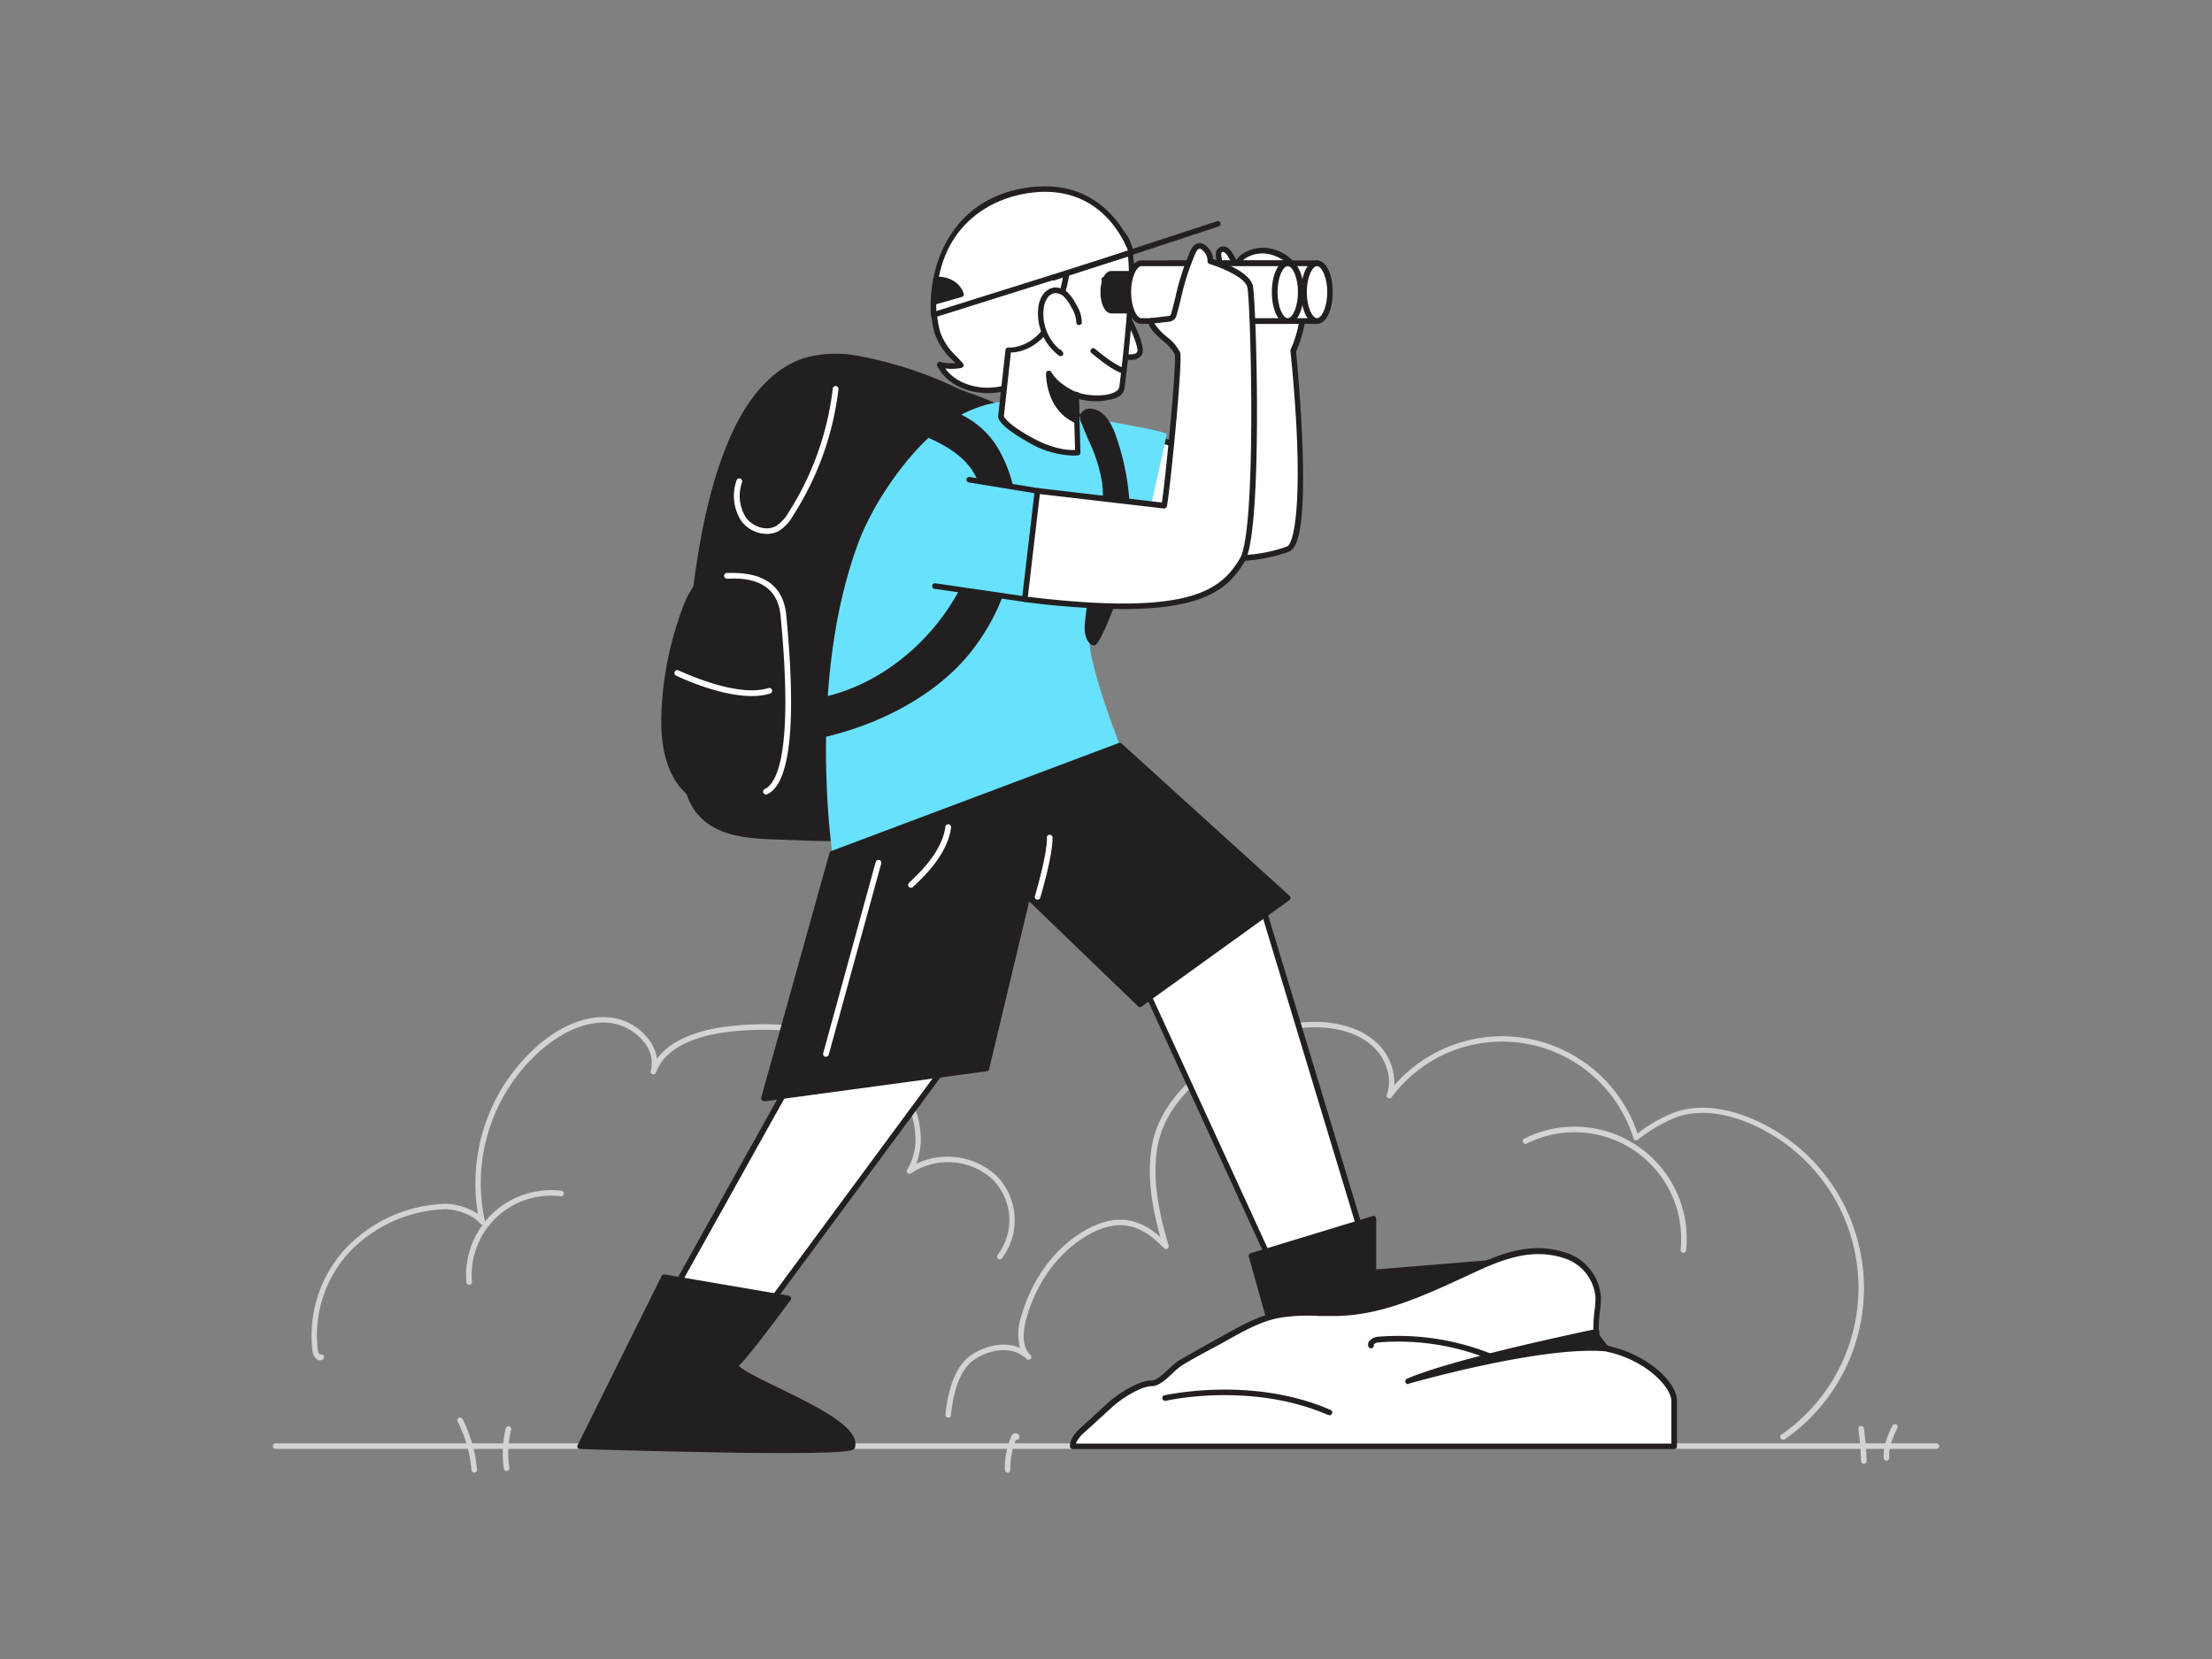 <svg xmlns="http://www.w3.org/2000/svg" viewBox="0 0 400 300"><rect x="0" y="0" width="400" height="300" fill="#808080" stroke="none"/><g id="_76_hiking" data-name="#76_hiking"><path d="M57.91,246a1,1,0,0,1-.5-.13,2.07,2.07,0,0,1-.89-1.51,23.17,23.17,0,0,1,5.72-18.31,26,26,0,0,1,18.09-8.36,10.9,10.9,0,0,1,6.1,1.84A33.17,33.17,0,0,1,97,189.29c4.29-3.83,9-5.71,13.23-5.31a10.22,10.22,0,0,1,7.33,4.31,7.19,7.19,0,0,1,1.24,3.18c3-4.17,9.36-5.49,13.21-5.91,8.61-.93,16,0,21.92,2.87,7.25,3.46,12.18,10,12.55,16.75a12.29,12.29,0,0,1-.8,5.27,13.13,13.13,0,0,1,14.35,2,11.43,11.43,0,0,1,1.13,15.12.5.5,0,0,1-.78-.62,10.42,10.42,0,0,0-1-13.78,12,12,0,0,0-14.62-1,.5.5,0,0,1-.71-.68,10.5,10.5,0,0,0,1.47-6.26c-.35-6.36-5.05-12.6-12-15.91-5.77-2.75-13-3.68-21.38-2.77-4.21.45-11.57,2-13.51,7.4a.51.51,0,0,1-.63.31.49.49,0,0,1-.32-.62,5.67,5.67,0,0,0-.93-4.8,9.35,9.35,0,0,0-6.6-3.88c-5.35-.49-10.1,3-12.46,5.07a32,32,0,0,0-10,30.8.5.5,0,0,1-.88.42c-1.26-1.61-4.42-2.65-6.48-2.57a25,25,0,0,0-17.38,8,22.18,22.18,0,0,0-5.47,17.51,1.15,1.15,0,0,0,.38.76.54.54,0,0,1,.69.25.49.49,0,0,1-.23.66A1,1,0,0,1,57.91,246Z" fill="#d1d3d4"/><path d="M322.41,260.33a.49.49,0,0,1-.41-.21.5.5,0,0,1,.13-.7,32.27,32.27,0,0,0-5.55-56.19c-3.35-1.45-8.35-2.85-13.14-1.31a27.28,27.28,0,0,0-7.28,4.2.52.52,0,0,1-.45.08.5.5,0,0,1-.32-.33,24.87,24.87,0,0,0-43.74-7.45.5.5,0,0,1-.64.14.49.49,0,0,1-.23-.61c1.07-2.93-.07-6.61-2.78-8.95-2.89-2.49-6.76-3.13-9.5-3.22a25.35,25.35,0,0,0-15.5,4.66C216.65,195,210.36,200,209.21,208c-.85,5.85.51,11.74,2.11,17.23a.5.5,0,0,1-.23.58.52.52,0,0,1-.62-.1c-4.16-4.46-8.23-5.29-13.18-2.67-5.48,2.9-9.73,8.47-11.66,15.29-.61,2.14-1,5.05.74,6.72h0a.5.5,0,0,1-.69.72h0c-2.55-2.47-6.48-1.81-9.25-.07-3.21,2-4.09,6.8-4.47,10.21a.48.48,0,0,1-.55.44.5.5,0,0,1-.44-.55c.4-3.62,1.35-8.69,4.93-10.95,2.47-1.55,5.8-2.31,8.54-1.11a10.18,10.18,0,0,1,.23-5.69c2-7.08,6.43-12.87,12.15-15.89,4.81-2.54,9-2.06,13,1.54-1.39-5.08-2.41-10.45-1.63-15.84,1.21-8.34,7.68-13.57,14.2-18.22a26.43,26.43,0,0,1,16.11-4.84c2.9.1,7,.78,10.12,3.46a9.93,9.93,0,0,1,3.51,8,25.86,25.86,0,0,1,44,8.71,25.63,25.63,0,0,1,7-3.94c5.08-1.64,10.34-.17,13.85,1.34a33.28,33.28,0,0,1,5.71,57.94A.46.46,0,0,1,322.41,260.33Z" fill="#d1d3d4"/><path d="M350.17,262H49.83a.5.5,0,0,1-.5-.5.51.51,0,0,1,.5-.5H350.17a.51.51,0,0,1,.5.5A.5.5,0,0,1,350.17,262Z" fill="#d1d3d4"/><path d="M222.12,53.59c.13-2.39-1.65-5-1.75-7.42a1.25,1.25,0,0,1,.15-.79.93.93,0,0,1,1.21-.16,2.81,2.81,0,0,1,.87,1L223.66,48a3.75,3.75,0,0,1,1.09-1.52,6.21,6.21,0,0,1,5.17-.92,7.46,7.46,0,0,1,5.16,4.55,12,12,0,0,1,.71,4.24,21.45,21.45,0,0,1-1.92,9.19s3.48,34.26-1,35.84c-18.58,6.56-39.62-9-39.62-9s-.44-15.8-.46-16.24c.05,1.16,19.15,6.13,20.78,6.43,3,.55,8,2.72,8.24-1.94C222,75.68,221.87,58,222.12,53.59Z" fill="#fff"/><path d="M223.17,101.47c-15.53,0-30-10.59-30.22-10.72a.49.49,0,0,1-.21-.4c0-.16-.44-15.8-.46-16.23h0a.51.51,0,0,1,1-.21c1.32,1.17,18.19,5.71,20.39,6.11.52.09,1.09.23,1.68.38,1.89.46,4,1,5.12.18a2.55,2.55,0,0,0,.84-2c.07-1.29.09-5.63.11-10.23,0-5.78.05-12.33.19-14.77h0a10,10,0,0,0-.83-3.7,12.93,12.93,0,0,1-.92-3.67,1.81,1.81,0,0,1,.25-1.11,1.42,1.42,0,0,1,1.89-.3A3.07,3.07,0,0,1,223,46l.59,1a4.59,4.59,0,0,1,.78-.87A6.74,6.74,0,0,1,230,45a7.89,7.89,0,0,1,5.53,4.86,12.13,12.13,0,0,1,.75,4.42,22.27,22.27,0,0,1-1.91,9.28c.11,1.14.88,9.15,1.16,17.23.57,16-1.17,18.54-2.52,19A29.43,29.43,0,0,1,223.17,101.47Zm-29.41-11.4a65.66,65.66,0,0,0,12.55,6.77c6.83,2.77,16.95,5.37,26.38,2,1.59-.56,3.17-10.64.67-35.31a.63.63,0,0,1,0-.27,21.15,21.15,0,0,0,1.88-9,11.26,11.26,0,0,0-.68-4,6.87,6.87,0,0,0-4.79-4.23,5.72,5.72,0,0,0-4.73.8,3.26,3.26,0,0,0-.93,1.31.52.52,0,0,1-.44.34.51.51,0,0,1-.49-.25l-1.07-1.76a2.22,2.22,0,0,0-.68-.82c-.18-.11-.45-.11-.52,0a.89.89,0,0,0-.06.48,11.86,11.86,0,0,0,.85,3.36,10.79,10.79,0,0,1,.89,4.11h0c-.13,2.41-.16,9-.19,14.71,0,4.82,0,9-.11,10.28a3.55,3.55,0,0,1-1.26,2.8c-1.49,1.1-3.87.51-6,0-.57-.14-1.12-.28-1.62-.37-.83-.15-6.07-1.48-11-2.9a67.16,67.16,0,0,1-9.11-3C193.43,78.39,193.71,88.29,193.76,90.07Zm-.45-16Zm28.81-20.49h0Z" fill="#231f20"/><polygon points="204.23 172.42 232.87 234.79 248.36 230.09 227.8 162.17 204.23 172.42" fill="#fff"/><path d="M232.87,235.31a.5.5,0,0,1-.47-.3l-28.64-62.38a.55.55,0,0,1,0-.4A.51.51,0,0,1,204,172l23.57-10.26a.51.51,0,0,1,.42,0,.55.55,0,0,1,.28.32l20.56,67.92a.52.52,0,0,1-.35.65L233,235.29Zm-28-62.63,28.23,61.49,14.57-4.42-20.24-66.88Z" fill="#231f20"/><polygon points="146.14 189.77 113.42 248.47 129.78 248.47 178.76 182.14 146.14 189.77" fill="#fff"/><path d="M129.78,249H113.43a.53.53,0,0,1-.45-.25.56.56,0,0,1,0-.52l32.72-58.69a.49.49,0,0,1,.34-.25l32.61-7.63a.5.5,0,0,1,.55.21.53.53,0,0,1,0,.6l-49,66.32A.53.53,0,0,1,129.78,249Zm-15.48-1h15.22l48-65-31,7.26Z" fill="#231f20"/><path d="M155.54,65a22,22,0,0,0-9.29.11c-6.75,1.82-11.22,8.23-14,14.66-3.88,9.1-5.47,19-6.72,28.79a195.9,195.9,0,0,0-1.95,27.26c0,4,.42,8.27,3,11.25,3.5,4,9.52,4.14,14.83,4.31,4.42.14,8.87.51,13.26-.07s8.8-2.25,11.77-5.53a24,24,0,0,0,4-7.07c2.17-5.28,3.81-10.75,5.45-16.21,3.61-12,7.22-24,8.89-36.4a18.29,18.29,0,0,0-.1-7.48c-1.46-5-7.78-6.08-12-8A71.42,71.42,0,0,0,155.54,65Z" fill="#231f20"/><path d="M149.29,152.09c-1.77,0-3.54-.08-5.28-.15l-2.54-.1h-.2c-5.34-.17-11.39-.36-15-4.47-2.69-3.06-3.1-7.37-3.16-11.57a197.92,197.92,0,0,1,1.95-27.34c1.16-9,2.73-19.46,6.76-28.91,2.43-5.72,6.89-13,14.29-15a22,22,0,0,1,9.51-.12h0A72,72,0,0,1,173,70.14c.92.41,1.92.78,3,1.16,3.81,1.39,8.12,3,9.33,7.15a18.71,18.71,0,0,1,.12,7.67c-1.68,12.47-5.36,24.68-8.91,36.48-1.62,5.38-3.29,11-5.47,16.25a24,24,0,0,1-4.14,7.22c-3.46,3.83-8.48,5.21-12.07,5.69A40.84,40.84,0,0,1,149.29,152.09ZM150.71,65a16.73,16.73,0,0,0-4.33.53c-7,1.89-11.28,8.86-13.63,14.38-4,9.33-5.54,19.68-6.69,28.65a197.69,197.69,0,0,0-1.94,27.2c0,4,.44,8.1,2.91,10.92,3.32,3.78,9.14,4,14.28,4.13h.19l2.55.1a60.89,60.89,0,0,0,10.63-.17c3.43-.46,8.21-1.76,11.47-5.37a23.29,23.29,0,0,0,4-6.92c2.16-5.27,3.82-10.81,5.43-16.16,3.55-11.77,7.21-23.94,8.88-36.33a17.8,17.8,0,0,0-.1-7.27c-1.06-3.69-4.94-5.11-8.7-6.48-1.09-.39-2.11-.76-3.06-1.19a71.19,71.19,0,0,0-17.1-5.59h0A29.22,29.22,0,0,0,150.71,65Z" fill="#231f20"/><path d="M207.56,94s3.27-14.48,3.42-15.48c.12-.75-23.34-4.44-23.34-4.44l.55-1.56h0l-6.21.1s-5.8-.15-12.59,5.27c-5.3,4.23-11.48,13-14.14,20.15-9.4,25.07-4.73,56.31-4.73,56.31l52-19.55s-5.22-13.28-5.54-18.8c-.15-2.55.72-10.67,1-19.29Z" fill="#68e1fd"/><path d="M196.32,77.11c1.32,3.36,3,6.56,3.44,10.21.47,4-.21,7.9-1,11.84-.82,4.28-1.57,8.57-2.05,12.89-.14,1.27-.32,3.35.94,4.14.51.32,2.85-5.57,3.07-6.15a44.59,44.59,0,0,0,.44-31.43c-.69-1.87-1.84-4-3.82-4.23-.64-.1-1.44.14-1.59.77a1.68,1.68,0,0,0,.14.93Z" fill="#231f20"/><path d="M197.75,116.69a.67.67,0,0,1-.33-.08c-1.57-1-1.3-3.43-1.17-4.61.51-4.62,1.33-9.13,2.06-12.93.78-4.12,1.4-7.84,1-11.69a28.18,28.18,0,0,0-2.44-7.72c-.33-.78-.66-1.57-1-2.36h0c-.14-.35-.27-.7-.4-1a2,2,0,0,1-.15-1.21,1.83,1.83,0,0,1,2.14-1.16c1.8.26,3.18,1.75,4.22,4.56a45.2,45.2,0,0,1-.44,31.78c-1.59,4.08-2.7,6.25-3.31,6.45A.42.42,0,0,1,197.75,116.69Zm-1-39.76c.31.79.64,1.57,1,2.34a29.42,29.42,0,0,1,2.5,8c.46,4-.17,7.8-1,12-.73,3.79-1.54,8.28-2,12.86-.1.89-.29,2.65.45,3.45a45.85,45.85,0,0,0,3-36.77c-.9-2.44-2-3.72-3.42-3.92-.43-.06-1,.09-1,.4a1.25,1.25,0,0,0,.12.64l.39,1Z" fill="#231f20"/><path d="M174.5,118.43a37.44,37.44,0,0,0,8.86-23.59A25,25,0,0,0,180.2,81.6a15.19,15.19,0,0,0-11-7.5L166.42,78c4.34,1.72,8.9,4.12,10.7,8.43a15.22,15.22,0,0,1,.82,7c-1.18,16.15-15.6,31.72-31.85,33.6l1.46,4.87a1.37,1.37,0,0,0,.48.84,1.42,1.42,0,0,0,1.13.05C158.37,130.58,168.27,125.74,174.5,118.43Z" fill="#231f20"/><path d="M148.55,133.37a1.43,1.43,0,0,1-.8-.22,1.84,1.84,0,0,1-.68-1.12l-1.46-4.87a.52.52,0,0,1,.06-.42.55.55,0,0,1,.36-.22c15.85-1.83,30.23-17,31.41-33.14a14.49,14.49,0,0,0-.78-6.74c-1.79-4.27-6.51-6.6-10.42-8.16a.5.5,0,0,1-.23-.75l2.79-3.92a.49.49,0,0,1,.46-.2,15.56,15.56,0,0,1,11.37,7.73,25.27,25.27,0,0,1,3.23,13.51,38.21,38.21,0,0,1-9,23.9h0c-5.71,6.71-15,12-25.61,14.51A2.73,2.73,0,0,1,148.55,133.37Zm-1.81-5.93,1.28,4.3a1.22,1.22,0,0,0,.29.58,1.09,1.09,0,0,0,.73,0c10.36-2.47,19.5-7.64,25.08-14.18h0a37.27,37.27,0,0,0,8.74-23.28,24.26,24.26,0,0,0-3.09-13,14.66,14.66,0,0,0-10.33-7.23l-2.24,3.16c4,1.63,8.54,4.07,10.38,8.47a15.45,15.45,0,0,1,.86,7.2C177.24,109.83,162.8,125.25,146.74,127.44Z" fill="#231f20"/><path d="M181.05,70.35c-4.22.86-9.19-.56-11.11-4.4a8.75,8.75,0,0,0,3.81.07c-1.67-1.9-3.54-3.4-4.27-5.9A19.51,19.51,0,0,1,174,41.94c3.85-4.24,11.94-9,17.77-6.72a18.84,18.84,0,0,1,7.61,5.23c1.79,2.16,3.58,5.82,2.62,8.65a29.78,29.78,0,0,1-2.81,6.16,50.3,50.3,0,0,1-4.88,5.82c-3.62,4-7.21,7.81-12.78,9.17Z" fill="#fff"/><path d="M178.66,71.09c-3.63,0-7.47-1.52-9.17-4.92a.51.51,0,0,1,.06-.53.52.52,0,0,1,.51-.18,8.38,8.38,0,0,0,2.69.2l-.48-.51A12.09,12.09,0,0,1,169,60.26a20,20,0,0,1,4.6-18.66c3.91-4.31,12.18-9.28,18.32-6.84a19.13,19.13,0,0,1,7.81,5.37c2.06,2.48,3.69,6.26,2.71,9.13a30.42,30.42,0,0,1-2.86,6.27,37,37,0,0,1-3.81,4.65c-.37.41-.75.82-1.12,1.24-3.84,4.29-7.46,8-13,9.32l-.47.1A12.74,12.74,0,0,1,178.66,71.09Zm-7.73-4.46c2.16,3,6.52,4,10,3.23h0l.43-.09c5.29-1.3,8.8-4.85,12.52-9,.38-.42.76-.83,1.13-1.25A34.31,34.31,0,0,0,198.74,55a29.76,29.76,0,0,0,2.76-6.05c.85-2.5-.66-5.9-2.54-8.17a18.09,18.09,0,0,0-7.41-5.08c-5.63-2.24-13.6,2.61-17.21,6.59A19,19,0,0,0,170,60a11.21,11.21,0,0,0,3,4.49c.37.4.75.8,1.12,1.22a.5.5,0,0,1-.27.82A9.54,9.54,0,0,1,170.93,66.63Z" fill="#231f20"/><path d="M203.29,56.21S207,62.75,206,64s-3.73.17-3.73.17" fill="#fff"/><path d="M204.45,65.08a7.36,7.36,0,0,1-2.34-.46.51.51,0,0,1-.28-.65.49.49,0,0,1,.64-.29c.63.24,2.56.76,3.15,0,.4-.52-.89-3.9-2.76-7.23a.5.5,0,0,1,.19-.68.5.5,0,0,1,.68.19c1.15,2.06,3.72,7,2.68,8.33A2.36,2.36,0,0,1,204.45,65.08Z" fill="#231f20"/><path d="M203,42.37c2.47,2.34,1.37,12.33,1.13,15.28q-.5,6.21-1.29,12.41c-.33,2.61-7.14,2.17-8.28,1.3l.3,10.46s-3.33.66-8.63-2.29S181,75.29,181,75.29l1.33-12s4.5.36,7.55-4.8,3.54-13.4,3.54-13.4S200.61,40.09,203,42.37Z" fill="#fff"/><path d="M194,82.38A16.69,16.69,0,0,1,186,80c-5.17-2.87-5.53-4.32-5.51-4.7l1.33-12a.5.5,0,0,1,.53-.45c.17,0,4.24.26,7.08-4.55,2.95-5,3.47-13.1,3.47-13.18a.5.5,0,0,1,.22-.38c.77-.54,7.61-5.2,10.24-2.71,2.17,2,1.9,8.67,1.36,14.89l-.07.79c-.33,4.13-.77,8.31-1.29,12.43A2.37,2.37,0,0,1,201.7,72a11.54,11.54,0,0,1-6.6.15l.28,9.68a.49.49,0,0,1-.4.5A5.77,5.77,0,0,1,194,82.38Zm-12.47-7.11c.07.19.68,1.43,5,3.82,4,2.23,6.85,2.34,7.88,2.28l-.29-10a.5.5,0,0,1,.27-.46.51.51,0,0,1,.53,0c.63.48,4.39,1,6.43.1.65-.27,1-.63,1.06-1.07.52-4.1.95-8.27,1.29-12.38l.06-.8c.29-3.3,1.06-12.09-1.05-14.08h0c-1.66-1.57-6.83,1.35-8.79,2.68-.1,1.44-.77,8.61-3.59,13.38-2.61,4.42-6.22,5-7.53,5Z" fill="#231f20"/><path d="M203,67s-1.39-.23-5.31-3.51" fill="#fff"/><path d="M203,67.46h-.08c-.16,0-1.64-.34-5.55-3.62a.49.49,0,0,1-.07-.7.51.51,0,0,1,.71-.06c3.68,3.07,5.07,3.39,5.08,3.4a.5.5,0,0,1-.09,1Z" fill="#231f20"/><path d="M195.15,58.28a5.75,5.75,0,0,0-1-2.93,8.1,8.1,0,0,0-1.37-2,2.76,2.76,0,0,0-2.18-.85,2.54,2.54,0,0,0-1.72,1.17,4.65,4.65,0,0,0-.67,2,8.89,8.89,0,0,0,3.52,8.19l-.21-.26" fill="#fff"/><path d="M191.78,64.39a.52.52,0,0,1-.29-.09,9.5,9.5,0,0,1-3.73-8.66,5.15,5.15,0,0,1,.75-2.23A3,3,0,0,1,190.58,52a3.2,3.2,0,0,1,2.6,1,8.46,8.46,0,0,1,1.45,2.11,6,6,0,0,1,1,3.2.5.5,0,1,1-1-.06,5.38,5.38,0,0,0-.89-2.66,7.74,7.74,0,0,0-1.28-1.87,2.26,2.26,0,0,0-1.77-.71,2.06,2.06,0,0,0-1.37,1,4.19,4.19,0,0,0-.59,1.81,8.48,8.48,0,0,0,2.87,7.36.47.47,0,0,1,.34.19l.21.26a.5.5,0,0,1,0,.66A.51.51,0,0,1,191.78,64.39Z" fill="#231f20"/><path d="M194.58,71.36s-3.45-1.35-4.92-3.89c0,0-.22,6.33,5.05,8.55Z" fill="#231f20"/><path d="M194.71,76.52a.43.43,0,0,1-.19,0c-5.53-2.33-5.36-9-5.36-9a.5.5,0,0,1,.38-.47.52.52,0,0,1,.56.23c1.35,2.36,4.63,3.67,4.66,3.68a.51.51,0,0,1,.32.45l.13,4.66a.5.5,0,0,1-.22.43A.47.47,0,0,1,194.71,76.52Zm-4.41-7.4a8.29,8.29,0,0,0,3.89,6.09l-.1-3.52A12.85,12.85,0,0,1,190.3,69.12Z" fill="#231f20"/><ellipse cx="201.14" cy="53.16" rx="1.49" ry="0.58" transform="translate(101.58 235.84) rotate(-76.21)" fill="#231f20"/><line x1="202.48" y1="52.08" x2="199.68" y2="50.54" fill="#fff"/><path d="M202.48,52.58a.54.54,0,0,1-.25-.06L199.44,51a.51.51,0,0,1-.2-.68.5.5,0,0,1,.68-.2l2.8,1.54a.5.5,0,0,1,.19.68A.49.49,0,0,1,202.48,52.58Z" fill="#231f20"/><path d="M168.83,56.92,204.6,45.69s-3.86-12.46-17.17-11.44S168.23,45.78,168.83,56.92Z" fill="#fff"/><path d="M168.83,57.42a.48.48,0,0,1-.29-.09.47.47,0,0,1-.21-.38c-.58-10.77,5.1-22.12,19.07-23.19C201,32.69,205,45.42,205.08,45.54a.51.51,0,0,1-.33.63L169,57.4ZM189,34.69c-.49,0-1,0-1.51.06-8.75.68-18.67,6.72-18.17,21.5L204,45.37C203.15,43.22,199.29,34.69,189,34.69Z" fill="#231f20"/><path d="M190.56,50.73a.5.5,0,0,1-.16-1L220.06,40a.5.5,0,0,1,.32.95l-29.67,9.74Z" fill="#231f20"/><path d="M169.23,50.54s3.51-.31,4.55,2.62l-4.55,1.33" fill="#231f20"/><path d="M169.23,55a.49.49,0,0,1-.48-.36.5.5,0,0,1,.34-.62l4-1.17c-1.1-2-3.79-1.8-3.82-1.8a.51.51,0,0,1-.54-.46.5.5,0,0,1,.45-.54c1.36-.12,4.15.35,5.07,3a.45.45,0,0,1,0,.39.5.5,0,0,1-.3.25L169.37,55Z" fill="#231f20"/><path d="M211.69,47.61c-1.3,0-2.36,2.34-2.36,5.22s1.06,5.23,2.36,5.23h26.47V47.61Z" fill="#fff"/><path d="M238.16,58.57H211.69c-1.64,0-2.88-2.47-2.88-5.74s1.24-5.74,2.88-5.74h26.47a.52.52,0,0,1,.51.52V58.05A.51.51,0,0,1,238.16,58.57ZM211.69,48.13c-.87,0-1.84,2-1.84,4.7s1,4.71,1.84,4.71h25.95V48.13Z" fill="#231f20"/><ellipse cx="238.16" cy="52.83" rx="2.36" ry="5.22" fill="#fff"/><path d="M238.16,58.57c-1.64,0-2.88-2.47-2.88-5.74s1.24-5.74,2.88-5.74S241,49.56,241,52.83,239.8,58.57,238.16,58.57Zm0-10.44c-.87,0-1.85,2-1.85,4.7s1,4.71,1.85,4.71,1.85-2,1.85-4.71S239,48.13,238.16,48.13Z" fill="#231f20"/><path d="M201,49.49c-.83,0-1.51,1.5-1.51,3.34s.68,3.35,1.51,3.35h17V49.49Z" fill="#231f20"/><path d="M217.9,56.68H201c-1.15,0-2-1.66-2-3.85S199.8,49,201,49h17a.5.5,0,0,1,.5.5v6.69A.5.5,0,0,1,217.9,56.68ZM201,50c-.34,0-1,1-1,2.84s.61,2.85,1,2.85H217.4V50Z" fill="#231f20"/><path d="M206.4,47.61c-1.3,0-2.36,2.34-2.36,5.22s1.06,5.23,2.36,5.23h26.47V47.61Z" fill="#fff"/><path d="M232.87,58.57H206.4c-1.64,0-2.88-2.47-2.88-5.74s1.24-5.74,2.88-5.74h26.47a.52.52,0,0,1,.51.52V58.05A.51.51,0,0,1,232.87,58.57ZM206.4,48.13c-.87,0-1.85,2-1.85,4.7s1,4.71,1.85,4.71h25.95V48.13Z" fill="#231f20"/><ellipse cx="232.87" cy="52.83" rx="2.36" ry="5.22" fill="#fff"/><path d="M232.87,58.57c-1.65,0-2.88-2.47-2.88-5.74s1.23-5.74,2.88-5.74,2.87,2.47,2.87,5.74S234.51,58.57,232.87,58.57Zm0-10.44c-.88,0-1.85,2-1.85,4.7s1,4.71,1.85,4.71,1.84-2,1.84-4.71S233.74,48.13,232.87,48.13Z" fill="#231f20"/><path d="M185.35,108.35c31.19,3.83,36.1-1.78,39.3-7.1s2.13-47,1.39-49.54-7.16-4.48-7.16-4.48c0-1.78-2-4.13-3.12-1.76-1.64,3.38-2.46,7.67-3.46,11.29a1.37,1.37,0,0,1-.32.65,1.31,1.31,0,0,1-.78.26l-3.08.37c.08,1.87,4.26,4.12,4.78,5.85.47,1.54-1.92,26.1-2.41,27.54l-22.85-2.65" fill="#fff"/><path d="M203.08,110.14a147.57,147.57,0,0,1-17.79-1.28.51.51,0,0,1,.12-1c29.82,3.66,35.37-1.16,38.8-6.86,3.11-5.17,1.94-47,1.33-49.12-.55-1.88-5.1-3.63-6.81-4.14a.53.53,0,0,1-.37-.5A2.48,2.48,0,0,0,217.07,45c-.3-.08-.58.16-.84.7a44.24,44.24,0,0,0-2.7,8.36c-.24,1-.48,1.93-.74,2.84a1.78,1.78,0,0,1-.46.89,1.85,1.85,0,0,1-1.07.4l-2.5.29A10.11,10.11,0,0,0,211,60.9a8.08,8.08,0,0,1,2.41,2.84c.52,1.74-2,26.54-2.42,27.86a.53.53,0,0,1-.55.35l-22.85-2.66a.52.52,0,0,1-.45-.57.53.53,0,0,1,.57-.46l22.39,2.61c.57-3.41,2.74-25.28,2.32-26.83a7.9,7.9,0,0,0-2.11-2.37c-1.3-1.17-2.64-2.38-2.7-3.61a.51.51,0,0,1,.46-.53l3.08-.37a1,1,0,0,0,.49-.13,1,1,0,0,0,.17-.41c.25-.9.49-1.85.73-2.81a44.76,44.76,0,0,1,2.77-8.57c.68-1.39,1.63-1.33,2-1.24a3.32,3.32,0,0,1,2.06,2.84c1.47.47,6.44,2.24,7.16,4.73.64,2.19,1.9,44.39-1.43,49.94C222.34,106.09,218.33,110.14,203.08,110.14Z" fill="#231f20"/><polyline points="169.12 105.99 185.35 108.35 187.64 88.78 175.31 86.76" fill="#68e1fd"/><path d="M185.35,108.85h-.07L169,106.48a.5.5,0,0,1,.15-1l15.72,2.29,2.18-18.59-11.86-1.94a.49.49,0,0,1-.41-.57.49.49,0,0,1,.57-.41l12.33,2a.51.51,0,0,1,.42.56l-2.29,19.57a.55.55,0,0,1-.2.34A.51.51,0,0,1,185.35,108.85Z" fill="#231f20"/><polygon points="150.52 154.37 138.14 198.59 178.38 193.14 185.83 161.96 206.17 181.6 232.87 162.38 202.48 134.82 150.52 154.37" fill="#231f20"/><path d="M138.14,199.09a.52.52,0,0,1-.38-.17.5.5,0,0,1-.1-.47L150,154.23a.51.51,0,0,1,.31-.33l52-19.54a.5.5,0,0,1,.51.09L233.2,162a.5.5,0,0,1,.16.4.48.48,0,0,1-.2.38L206.47,182a.5.5,0,0,1-.64,0l-19.72-19-7.25,30.34a.47.47,0,0,1-.41.37l-40.24,5.45Zm12.79-44.34L138.83,198l39.14-5.3,7.37-30.85a.49.49,0,0,1,.35-.36.47.47,0,0,1,.49.12l20,19.35,25.85-18.62-29.7-26.93Z" fill="#231f20"/><path d="M141.32,114.11a9.86,9.86,0,0,0-.93-4.79c-.91-1.58-2.6-2.52-4.22-3.38-2.45-1.29-5.31-2.6-7.88-1.56-2.3.92-3.52,3.4-4.39,5.73A61,61,0,0,0,120.15,128c-.24,4.41.06,9,2.36,12.82a10.55,10.55,0,0,0,17.84.13c1.93-3.05,1.17-7.67,1.16-11.07Q141.5,122,141.32,114.11Z" fill="#231f20"/><path d="M131.49,146.33h-.09a11,11,0,0,1-9.32-5.23c-2.59-4.25-2.63-9.51-2.43-13.1a61.07,61.07,0,0,1,3.78-18.07c.85-2.27,2.15-5,4.68-6,2.78-1.11,5.74.24,8.3,1.59,1.85,1,3.47,1.93,4.41,3.57a10.4,10.4,0,0,1,1,5h0c.11,5.25.18,10.57.19,15.8,0,.71,0,1.48.07,2.27.14,3.06.3,6.53-1.31,9.07A10.91,10.91,0,0,1,131.49,146.33Zm-1.2-41.83a4.76,4.76,0,0,0-1.81.34c-2.15.86-3.29,3.23-4.11,5.44a59.82,59.82,0,0,0-3.72,17.77c-.19,3.46-.16,8.52,2.29,12.53a9.94,9.94,0,0,0,8.47,4.75h.08a9.93,9.93,0,0,0,8.44-4.63c1.44-2.27,1.29-5.57,1.15-8.48,0-.81-.07-1.59-.07-2.32,0-5.22-.08-10.53-.19-15.78h0a9.27,9.27,0,0,0-.86-4.55c-.82-1.41-2.3-2.27-4-3.18A12.94,12.94,0,0,0,130.29,104.5Z" fill="#231f20"/><path d="M138.52,143.67a.51.51,0,0,1-.47-.3.5.5,0,0,1,.25-.68c2.1-1,5.26-6.32,2.85-31.37-.66-6.88-7.05-6.73-9.15-6.69a3.74,3.74,0,0,1-.64,0,.51.51,0,0,1-.4-.61.51.51,0,0,1,.59-.41,2.81,2.81,0,0,0,.42,0c6.29-.14,9.71,2.42,10.21,7.62,1.88,19.59.72,30.49-3.45,32.4A.41.41,0,0,1,138.52,143.67Z" fill="#fff"/><path d="M135.92,125.87c-6,0-13.34-3.54-13.71-3.72a.52.52,0,0,1,.46-.93c.1,0,10.46,5.06,16.27,3.2a.52.52,0,0,1,.32,1A11.24,11.24,0,0,1,135.92,125.87Z" fill="#fff"/><path d="M138.61,96.55A5.82,5.82,0,0,1,134,94.13a8.38,8.38,0,0,1-.81-7.25.52.52,0,1,1,1,.31,7.33,7.33,0,0,0,.67,6.35c1.15,1.63,3.65,2.64,5.54,1.54a7.16,7.16,0,0,0,2.19-2.41,53,53,0,0,0,8-22.4.52.52,0,0,1,.57-.46.53.53,0,0,1,.46.58,54,54,0,0,1-8.2,22.84A7.8,7.8,0,0,1,140.87,96,4.53,4.53,0,0,1,138.61,96.55Z" fill="#fff"/><path d="M149.36,191.09a.36.36,0,0,1-.14,0,.52.52,0,0,1-.36-.63l9.5-34.61a.52.52,0,0,1,1,.28l-9.5,34.6A.52.52,0,0,1,149.36,191.09Z" fill="#fff"/><path d="M164.73,160.54a.47.47,0,0,1-.32-.12.51.51,0,0,1-.09-.71c.05-.06.21-.22.46-.45,1.39-1.32,5.64-5.33,6.17-9.76a.54.54,0,0,1,.58-.45.52.52,0,0,1,.45.57c-.58,4.81-5,9-6.49,10.39a4.7,4.7,0,0,0-.36.34A.53.53,0,0,1,164.73,160.54Z" fill="#fff"/><path d="M187.64,162.68l-.15,0a.51.51,0,0,1-.34-.64c0-.07,2.17-7.24,2.17-10.43a.52.52,0,1,1,1,0c0,3.34-2.12,10.42-2.21,10.73A.53.53,0,0,1,187.64,162.68Z" fill="#fff"/><path d="M104.89,261.53s50.45,1.61,49.22,0c1.41-5.34-22.94-13-20.9-14.88s9.32-11.86,9.32-11.86L120.08,231Z" fill="#231f20"/><path d="M142.05,262.75c-3.3,0-7.5,0-12.83-.13-12.08-.2-24.22-.58-24.35-.59a.47.47,0,0,1-.41-.24.51.51,0,0,1,0-.48l15.19-30.58a.5.5,0,0,1,.54-.27l22.45,3.84a.52.52,0,0,1,.38.31.51.51,0,0,1-.06.48c-.3.4-7.19,9.8-9.32,11.86.42.74,4.07,2.51,7,3.94,6.91,3.36,14.74,7.15,14,10.67a.65.65,0,0,1-.05.29C154.37,262.24,154.11,262.75,142.05,262.75Zm-36.37-1.69c18.3.57,45.2,1.08,48,.26.52-2.75-7.87-6.82-13.45-9.53-5-2.43-7.43-3.65-7.6-4.75a.83.83,0,0,1,.27-.75c1.69-1.59,7.13-8.9,8.78-11.14l-21.29-3.65Z" fill="#231f20"/><polygon points="248.36 220.38 226.3 227.1 231.38 245.19 273.36 228.06 248.36 230.09 248.36 220.38" fill="#231f20"/><path d="M231.38,245.69a.44.44,0,0,1-.22-.05.48.48,0,0,1-.26-.31l-5.08-18.09a.5.5,0,0,1,.33-.62l22.07-6.72a.49.49,0,0,1,.44.07.51.51,0,0,1,.2.41v9.17l24.46-2a.5.5,0,0,1,.52.38.51.51,0,0,1-.29.58l-42,17.13A.58.58,0,0,1,231.38,245.69Zm-4.47-18.25,4.8,17.08,38.46-15.69-21.77,1.76a.47.47,0,0,1-.37-.13.48.48,0,0,1-.17-.37v-9Z" fill="#231f20"/><path d="M302.75,261.53v-8.22c0-2.88-4.81-7.69-11.54-9.29-4.17-1-1.94-7-2.2-9.66a8.62,8.62,0,0,0-6.27-7.44c-7-2.16-13.07,1.17-19.19,4-6.88,3.17-14.05,6.33-21.75,6.5-3.57.08-7.19-.37-10.69.34s-6.41,2.39-9.41,4.07c-2.74,1.55-5.6,3-8.29,4.62-1.44.88-3.45,3.65-5.18,3.66-2.21,0-5.92,2.49-7.46,3.91l-4.91,4.48c-.76.69-1.88,1.78-1.88,2.93,0,0,0,.07,0,.1Z" fill="#fff"/><path d="M302.75,262.05H194a.52.52,0,0,1-.51-.49.69.69,0,0,1,0-.13c0-1.45,1.39-2.71,2-3.31l4.91-4.48c1.39-1.27,5.28-4,7.81-4,.91,0,2.1-1.11,3.14-2.09a12.73,12.73,0,0,1,1.77-1.49c1.72-1,3.53-2,5.28-3,1-.55,2-1.1,3-1.66,3-1.68,6.08-3.42,9.56-4.12a33.21,33.21,0,0,1,7.44-.38c1.1,0,2.23.05,3.34,0,7.32-.17,14.09-3,21.54-6.46l1.47-.69c5.65-2.64,11.49-5.37,18.09-3.33a9.15,9.15,0,0,1,6.64,7.88,15,15,0,0,1-.16,2.8c-.38,3.39-.47,5.83,2,6.41,6.83,1.62,11.93,6.51,11.93,9.79v8.22A.51.51,0,0,1,302.75,262.05Zm-108.19-1H302.23v-7.71c0-2.44-4.44-7.2-11.14-8.79-3.5-.83-3.06-4.7-2.75-7.53a13.84,13.84,0,0,0,.16-2.58,8.15,8.15,0,0,0-5.92-7c-6.22-1.92-11.87.73-17.34,3.29l-1.48.68c-7.56,3.49-14.43,6.39-21.95,6.56-1.13,0-2.28,0-3.39,0a32.19,32.19,0,0,0-7.21.36c-3.31.67-6.33,2.37-9.25,4-1,.57-2,1.12-3.06,1.67-1.73.93-3.53,1.9-5.22,2.94a11.3,11.3,0,0,0-1.61,1.36c-1.18,1.11-2.52,2.37-3.84,2.37-1.92,0-5.43,2.23-7.12,3.78l-4.9,4.48A5.62,5.62,0,0,0,194.56,261Z" fill="#231f20"/><path d="M288.77,240.85s-25.17,5.09-34.14,8.94c0,0,25.1-7.27,36.58-5.77" fill="#231f20"/><path d="M254.63,250.3a.5.5,0,0,1-.48-.34.51.51,0,0,1,.28-.65c8.92-3.82,34-8.92,34.23-9a.52.52,0,0,1,.21,1c-.14,0-8,1.61-16.39,3.67,6.74-1.26,13.93-2.16,18.8-1.52a.51.51,0,0,1-.13,1c-11.25-1.46-36.13,5.68-36.38,5.75Z" fill="#231f20"/><path d="M240.32,255.85a.52.52,0,0,1-.21,0c-14-6.05-29.21-2.57-29.36-2.53a.52.52,0,0,1-.24-1c.15,0,15.71-3.59,30,2.6a.51.51,0,0,1-.2,1Z" fill="#231f20"/><path d="M269.7,245.87a.65.65,0,0,1-.19,0,44,44,0,0,0-20.19-3.12,1.24,1.24,0,0,0-.9.38.53.53,0,0,1-.33.66.51.51,0,0,1-.65-.32,1.06,1.06,0,0,1,.13-.93,2.32,2.32,0,0,1,1.66-.82,45.22,45.22,0,0,1,20.67,3.19.52.52,0,0,1-.2,1Z" fill="#231f20"/><path d="M304.41,226.55h-.06a.5.5,0,0,1-.44-.55,19.28,19.28,0,0,0-27.84-19.2.5.5,0,0,1-.67-.22.49.49,0,0,1,.22-.67,20.26,20.26,0,0,1,29.28,20.2A.49.49,0,0,1,304.41,226.55Z" fill="#d1d3d4"/><path d="M84.85,232.34a.51.51,0,0,1-.5-.46,15.35,15.35,0,0,1,17.18-16.55.51.51,0,0,1,.43.56.49.49,0,0,1-.56.43,14.35,14.35,0,0,0-16.05,15.47.51.51,0,0,1-.46.55Z" fill="#d1d3d4"/><path d="M85.76,266.31a.51.51,0,0,1-.5-.46,23.59,23.59,0,0,0-2.51-8.78.5.5,0,1,1,.89-.46,24.63,24.63,0,0,1,2.62,9.15.5.5,0,0,1-.46.54Z" fill="#d1d3d4"/><path d="M91.61,266a.49.49,0,0,1-.49-.42,18.65,18.65,0,0,1,.34-7.29.51.51,0,0,1,.61-.37.51.51,0,0,1,.36.61,17.63,17.63,0,0,0-.32,6.9.51.51,0,0,1-.42.57Z" fill="#d1d3d4"/><path d="M182.21,266.31a.5.5,0,0,1-.5-.49,14.83,14.83,0,0,1,1.13-6,1,1,0,0,1,.53-.6.73.73,0,0,1,.76.13.66.66,0,0,1,.2.67.51.51,0,0,1-.63.33,13.68,13.68,0,0,0-1,5.47.51.51,0,0,1-.49.52Z" fill="#d1d3d4"/><path d="M337.05,264.7a.5.5,0,0,1-.5-.5,57.06,57.06,0,0,0-.49-5.77.5.5,0,0,1,.42-.56.51.51,0,0,1,.57.42,55.42,55.42,0,0,1,.5,5.91A.5.5,0,0,1,337.05,264.7Z" fill="#d1d3d4"/><path d="M341.14,264.14a.49.49,0,0,1-.5-.45c-.25-2.53,1.51-5.76,1.58-5.9a.49.49,0,0,1,.68-.19.51.51,0,0,1,.2.68s-1.69,3.1-1.47,5.31a.5.5,0,0,1-.44.55Z" fill="#d1d3d4"/></g></svg>